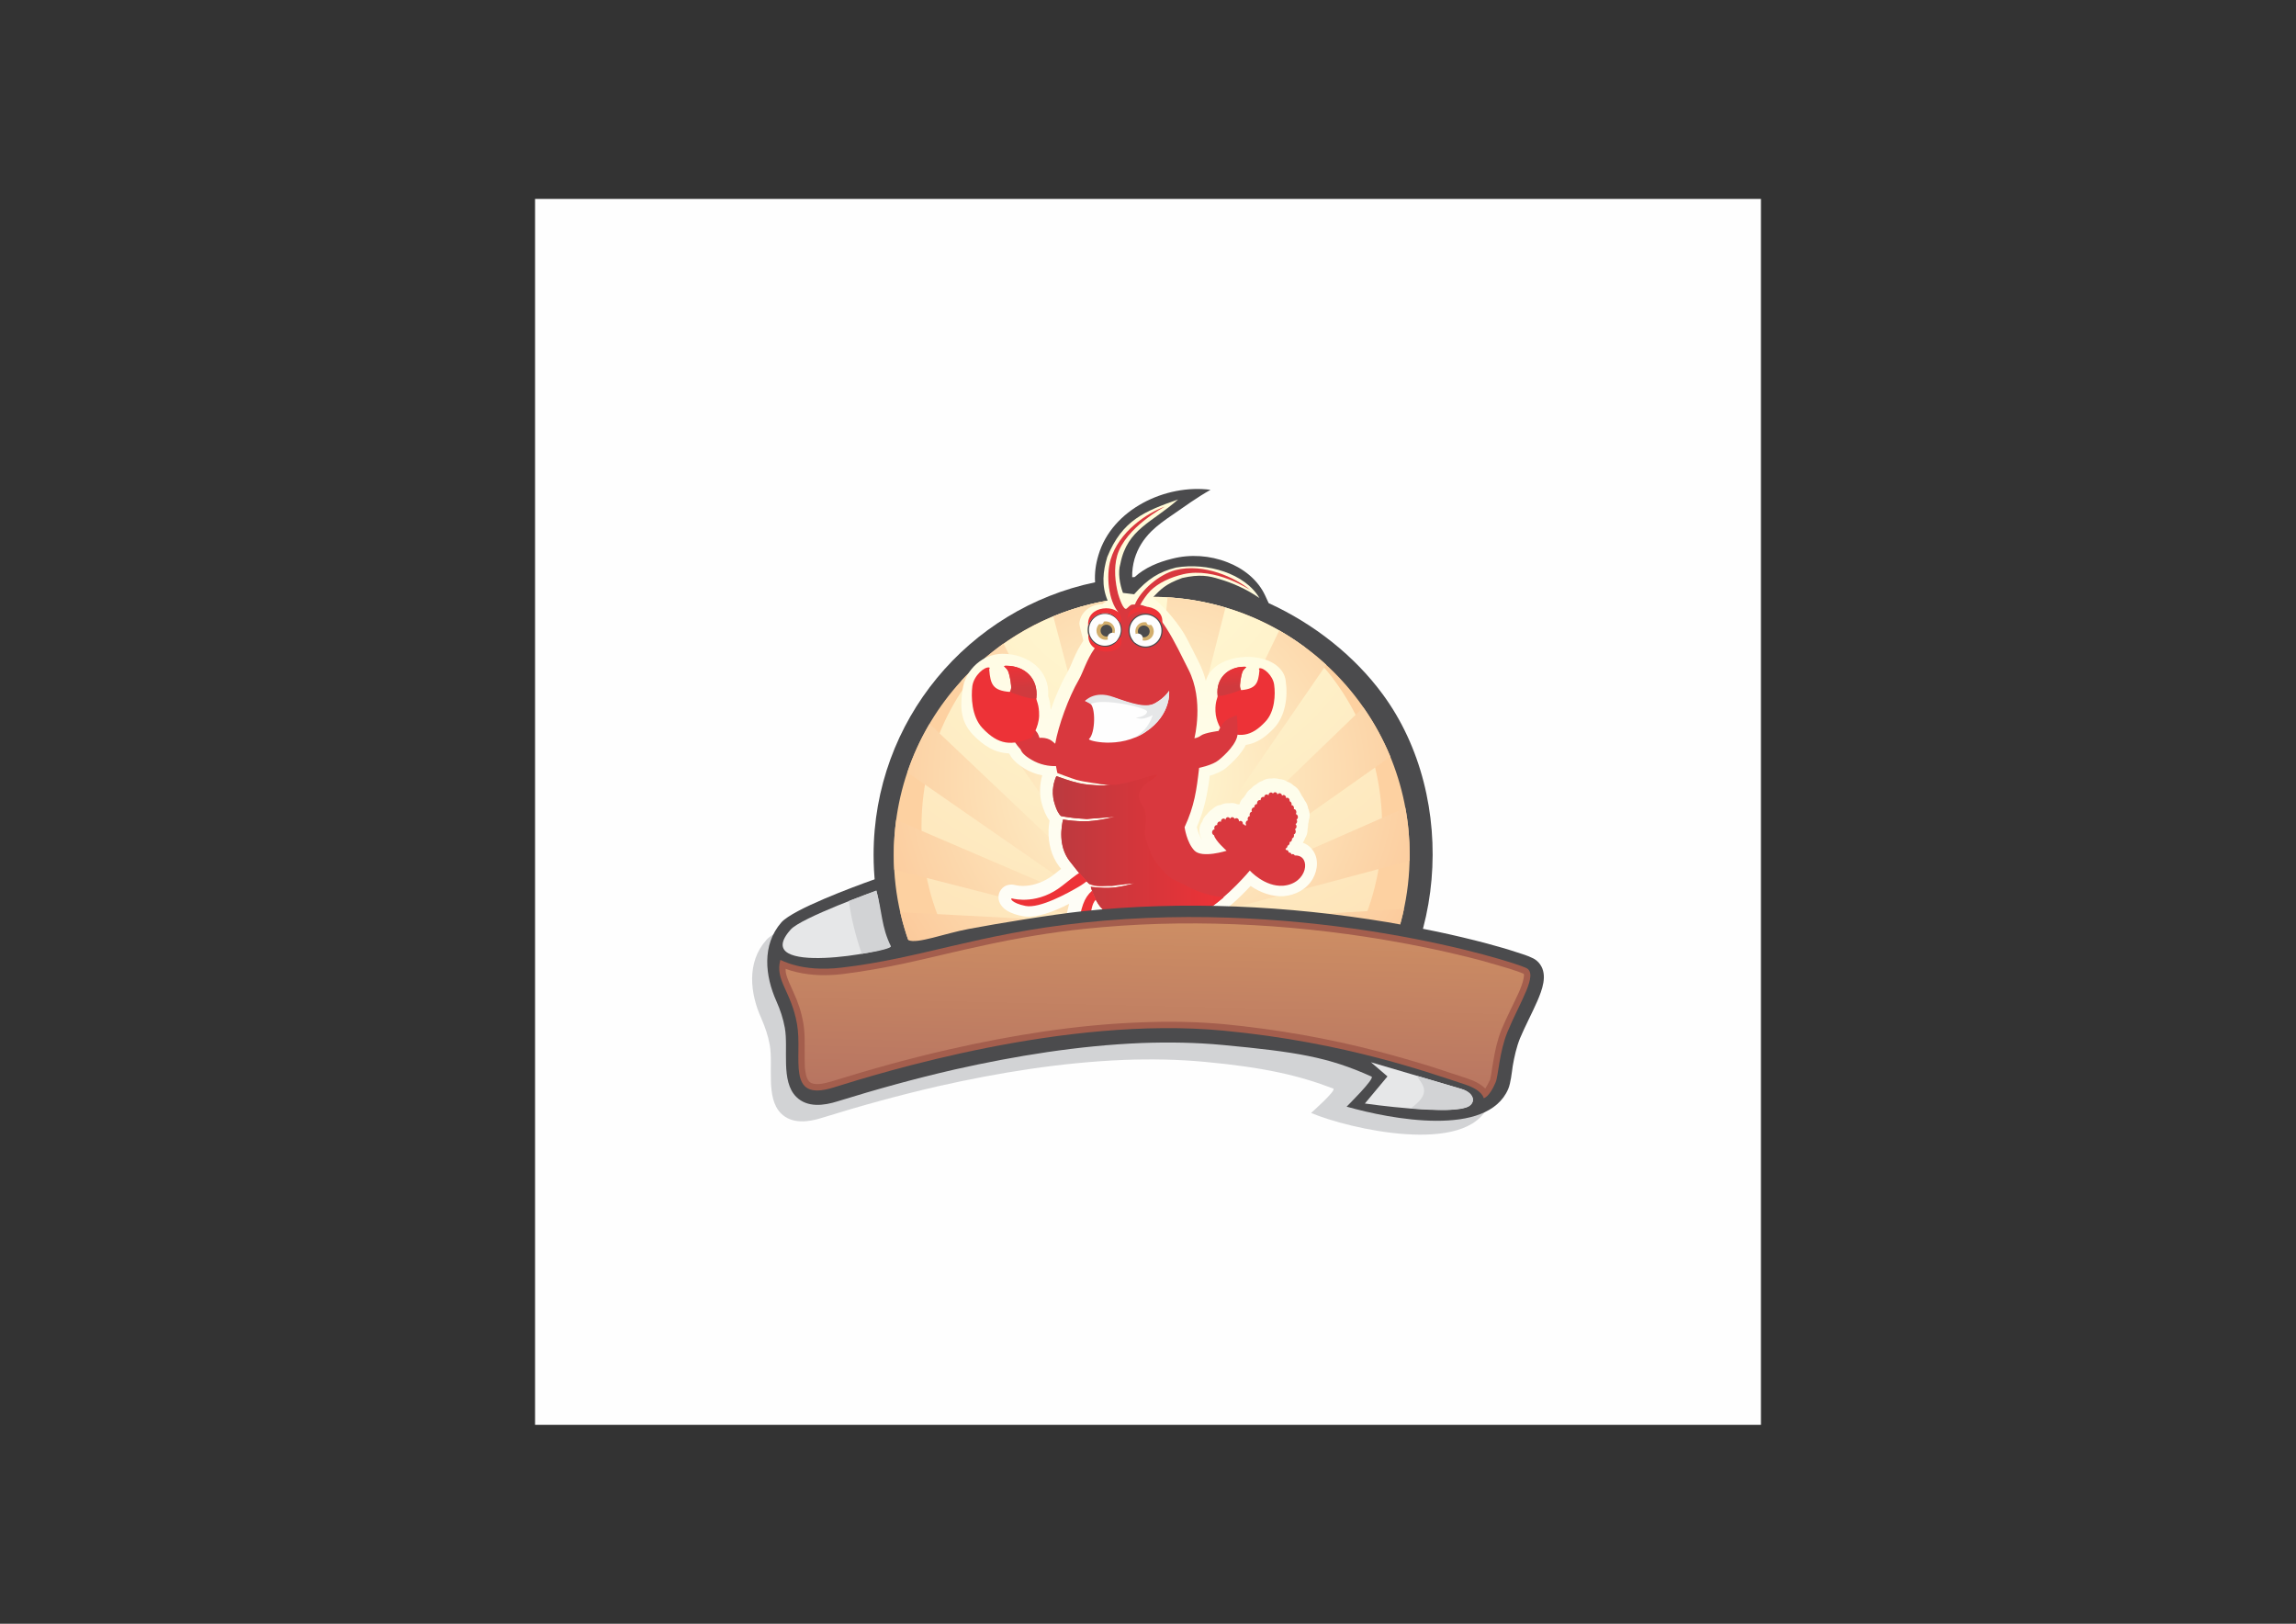 <?xml version='1.0' encoding='utf-8'?>
<svg xmlns:xlink="http://www.w3.org/1999/xlink" xmlns="http://www.w3.org/2000/svg" width="11.693in" height="8.268in" version="1.1" style="shape-rendering:geometricPrecision; text-rendering:geometricPrecision; image-rendering:optimizeQuality; fill-rule:evenodd; clip-rule:evenodd" viewBox="0 0 11693 8268"><rect x="0" y="0" width="11693" height="8268" fill="#333333" stroke="none"/> <defs> <style type="text/css">  .fil14 {fill:none} .fil11 {fill:#FEFEFE} .fil0 {fill:#FEFEFE} .fil13 {fill:#E6E7E8} .fil1 {fill:#D2D3D5} .fil2 {fill:#4B4B4D} .fil3 {fill:#FDD1A1} .fil12 {fill:#D2AE6D} .fil15 {fill:#A45E4D} .fil7 {fill:#ED3237} .fil8 {fill:#D9383E} .fil17 {fill:url(#id0)} .fil9 {fill:url(#id1)} .fil10 {fill:url(#id2)} .fil16 {fill:url(#id3)} .fil6 {fill:url(#id4)} .fil5 {fill:url(#id5)} .fil4 {fill:url(#id6)}  </style> <linearGradient id="id0" gradientUnits="userSpaceOnUse" x1="6278.38" y1="3547.7" x2="6267.65" y2="3390.78"> <stop offset="0" style="stop-opacity:1; stop-color:#D03A3E"/> <stop offset="0.341" style="stop-opacity:1; stop-color:#D03A3E"/> <stop offset="1" style="stop-opacity:1; stop-color:#ED3237"/> </linearGradient> <linearGradient id="id1" gradientUnits="userSpaceOnUse" x1="5361.63" y1="4338.23" x2="6230.54" y2="4338.23"> <stop offset="0" style="stop-opacity:1; stop-color:#BB3A3F"/> <stop offset="1" style="stop-opacity:1; stop-color:#ED3237"/> </linearGradient> <linearGradient id="id2" gradientUnits="userSpaceOnUse" xlink:href="#id0" x1="5202.72" y1="3562.09" x2="5190.59" y2="3384.56"> </linearGradient> <linearGradient id="id3" gradientUnits="userSpaceOnUse" x1="5870.21" y1="5586.74" x2="5891.7" y2="4658.46"> <stop offset="0" style="stop-opacity:1; stop-color:#B77461"/> <stop offset="1" style="stop-opacity:1; stop-color:#CE8F64"/> </linearGradient> <linearGradient id="id4" gradientUnits="userSpaceOnUse" x1="6016.86" y1="2517.12" x2="5585.54" y2="5161.67"> <stop offset="0" style="stop-opacity:1; stop-color:#FFFBD6"/> <stop offset="1" style="stop-opacity:1; stop-color:#FEFEFE"/> </linearGradient> <radialGradient id="id5" gradientUnits="userSpaceOnUse" gradientTransform="matrix(1.218 -0 -0 1.218 -1278 -862)" cx="5865.71" cy="3954.67" r="2032.43" fx="5865.71" fy="3954.67"> <stop offset="0" style="stop-opacity:1; stop-color:#FFFBD6"/> <stop offset="1" style="stop-opacity:1; stop-color:#F9AA75"/> </radialGradient> <radialGradient id="id6" gradientUnits="userSpaceOnUse" gradientTransform="matrix(2.28 -0 -0 2.28 -7447 -3563)" cx="5818.78" cy="2784.06" r="1815.37" fx="5818.78" fy="2784.06"> <stop offset="0" style="stop-opacity:1; stop-color:#FFFBD6"/> <stop offset="1" style="stop-opacity:1; stop-color:#FDD1A1"/> </radialGradient> </defs> <g id="Layer_x0020_1">  <polygon class="fil0" points="2725,1013 8968,1013 8968,7255 2725,7255 "/> <path class="fil1" d="M4851 4819c153,-28 420,-72 575,-89 511,-54 1038,-29 1545,56 168,28 336,63 501,107 51,14 102,28 152,44 25,8 55,18 79,29 15,7 28,18 38,32 40,56 10,131 -14,187 -28,63 -61,124 -87,188 -18,45 -29,93 -36,140 -6,34 -11,86 -24,116 -110,257 -709,120 -903,38 0,0 132,-116 113,-124 -174,-67 -353,-108 -654,-136 -137,-13 -275,-15 -412,-10 -317,13 -636,64 -946,134 -200,46 -396,100 -592,161 -69,22 -153,33 -209,-23 -79,-80 -38,-243 -57,-349 -9,-49 -24,-91 -43,-135 -57,-126 -76,-285 26,-399 60,-67 364,-179 461,-214l38 -14c39,159 64,281 142,318 44,21 183,-34 307,-57z"/> <path class="fil2" d="M6461 3071c232,106 437,269 580,463 392,531 330,1383 -170,1817l-441 -80 -749 12 -769 118c-284,-259 -463,-633 -463,-1048 0,-684 484,-1254 1128,-1388 -3,-46 3,-92 17,-138 69,-235 344,-363 571,-333 -69,39 -131,84 -196,129 -37,25 -73,51 -105,82 -41,41 -69,85 -86,141 -8,28 -13,61 -12,93 4,0 9,0 13,-1 52,-48 121,-76 190,-93 93,-24 193,-17 282,18 81,31 155,89 192,169l18 39z"/> <path class="fil3" d="M5866 3039c725,0 1313,588 1313,1314 0,414 -192,784 -492,1025l-257 -107 -749 12 -633 97c-302,-241 -496,-611 -496,-1027 0,-726 588,-1314 1314,-1314z"/> <path class="fil4" d="M5866 3039c289,0 556,93 773,252 245,223 400,552 400,918 0,386 -172,729 -440,953l-229 -100 -669 13 -566 89c-270,-223 -442,-568 -442,-955 0,-366 154,-695 400,-918 217,-159 484,-252 773,-252z"/> <path class="fil5" d="M5946 3042c102,6 201,24 295,52l-368 1447 642 -1331c86,50 166,108 239,175l-820 1191 1009 -974c55,78 101,162 138,251l-1103 778 1179 -518c15,77 22,158 22,240 0,10 0,20 0,30l-1177 314 1148 -69c-17,83 -43,163 -76,240l-1213 -114 -48 -1 0 -26 -1 -3 -2 -2 -3 -2 -3 -1 -3 1 -3 2 -2 2 -1 3 1 22 -1140 117c-30,-71 -54,-144 -71,-221l1022 53 -1053 -270c-1,-25 -2,-50 -2,-75 0,-61 4,-120 12,-178l1065 457 -1008 -699c29,-87 67,-169 113,-247l940 891 -779 -1110c65,-70 137,-134 216,-190l623 1264 -370 -1403c91,-37 186,-65 285,-81l155 1472 142 -1487z"/> <path class="fil6" d="M5404 4424c-3,-3 -6,-7 -9,-11 -41,-54 -57,-120 -55,-186 1,-15 2,-32 5,-49 -19,-24 -31,-57 -39,-85 -13,-44 -12,-98 2,-145 -32,-6 -63,-18 -91,-35 -29,-18 -59,-41 -75,-72 -1,-2 -3,-4 -5,-5 -72,-3 -129,-40 -182,-95 -63,-67 -66,-139 -53,-228 14,-107 107,-184 204,-184 130,0 242,85 232,215 3,9 5,17 7,25 4,15 5,30 6,46 24,-70 55,-140 86,-193 11,-20 21,-45 30,-66 14,-32 30,-64 50,-93 0,-9 -22,-80 -20,-90 6,-57 57,-96 118,-97 6,-7 19,-13 26,-18 -32,-75 -24,-149 -2,-222 77,-189 192,-233 361,-293 -132,118 -259,150 -294,327 -14,46 -3,105 13,149 0,0 57,7 57,7 70,-79 126,-114 213,-136 160,-27 351,30 425,155 -68,-47 -141,-78 -203,-96 -53,-17 -101,-26 -190,-6 -89,32 -111,60 -147,96 -1,1 -2,2 -3,4 64,50 140,144 172,206 22,41 42,83 63,124 15,30 27,62 35,94 40,-149 337,-164 398,-32 5,11 8,23 9,34 12,81 -3,180 -61,240 -42,44 -87,76 -142,84 -24,46 -66,88 -102,118 -21,17 -52,30 -82,39 -12,94 -27,171 -66,261 5,23 15,50 28,65 0,0 0,0 0,0 -10,-13 -15,-30 -15,-47 0,-17 5,-33 15,-46 4,-15 13,-27 24,-37 7,-10 16,-19 26,-25 12,-12 27,-21 45,-23 10,-5 21,-8 33,-8 3,0 6,0 9,0 5,0 9,-1 13,-1 10,0 19,2 28,6 3,0 7,0 11,1 0,0 0,0 0,0 4,-15 12,-28 23,-37 3,-5 6,-9 9,-13 7,-13 16,-24 29,-32 6,-8 15,-15 25,-20 8,-8 19,-14 31,-18 12,-8 26,-12 41,-12 3,0 5,0 8,0 4,-1 9,-1 13,-1 9,0 17,2 25,4 15,1 28,5 39,13 13,4 23,10 32,19 16,9 29,23 36,40 3,5 6,10 9,16 5,6 9,13 12,20 9,12 16,26 18,41 5,11 8,23 8,35 0,9 -2,18 -5,27 0,6 -1,12 -3,17 0,2 0,3 0,5 0,8 -1,15 -3,23 0,1 0,1 0,2 0,15 -4,30 -12,42 -3,9 -7,17 -12,24 17,6 32,16 44,30 38,43 34,105 7,153 -31,54 -88,84 -149,89 -58,4 -119,-18 -168,-52 -58,63 -128,126 -194,168 -34,22 -70,40 -108,55 3,14 6,28 7,43 7,80 14,217 -34,284 -15,20 -32,40 -52,55 -8,6 -18,12 -28,15 -29,11 -61,3 -79,-24 -15,-25 -12,-55 5,-77 37,-45 44,-115 30,-169 -2,-10 -4,-20 -7,-31 -15,87 -42,199 -100,248 -21,18 -45,35 -70,46 -10,5 -20,8 -31,10 -31,5 -63,-10 -74,-41 -10,-27 0,-57 23,-74 54,-42 81,-120 81,-187 0,-4 0,-9 0,-14 -37,92 -93,206 -163,246 -27,15 -57,29 -87,35 -42,7 -91,-7 -97,-58 -3,-28 13,-54 38,-66 68,-34 115,-109 134,-182 -31,65 -73,132 -119,159 -21,12 -44,23 -67,27 -40,8 -83,-8 -90,-53 -5,-29 11,-56 36,-69 53,-27 88,-88 99,-145 7,-37 13,-74 23,-110 -76,39 -170,76 -236,63 -28,-5 -58,-14 -82,-29 -11,-7 -20,-15 -28,-26 -18,-24 -19,-56 -1,-80 16,-22 44,-30 69,-24 69,17 148,-11 202,-54 11,-9 23,-18 35,-28z"/> <path class="fil7" d="M6223 3720c0,0 -32,-46 -33,-99 -2,-53 13,-68 11,-80 -9,-88 54,-146 136,-146 22,0 -2,6 -10,27 -7,21 -14,65 -11,78 2,14 6,14 6,14 75,-7 86,-35 92,-100 0,-6 -6,-9 0,-11 20,-5 69,36 75,84 7,48 4,137 -45,188 -74,79 -131,80 -221,45z"/> <path class="fil8" d="M6365 4433c0,0 76,84 170,77 125,-10 144,-154 63,-154 -1,0 -3,0 -4,0 -2,-4 -6,-7 -11,-7 -2,0 -4,1 -5,2 -2,-6 -7,-10 -12,-10 -1,0 -2,0 -3,0 0,-8 -6,-13 -12,-13 -1,0 -2,0 -2,0 -1,-2 -1,-4 -2,-6 0,0 1,-1 1,-2 5,-1 9,-7 9,-14 6,-1 11,-7 11,-15 0,-1 -1,-2 -1,-3l0 0c7,0 13,-7 13,-15 0,-2 0,-3 0,-4 6,-1 10,-7 10,-15 0,-2 0,-4 -1,-5 6,-2 10,-8 10,-15 0,-5 -2,-9 -4,-12 4,-2 8,-7 8,-14 0,-4 -2,-9 -5,-12 4,-2 8,-7 8,-14 0,-3 -1,-6 -3,-9 4,-2 7,-7 7,-13 0,-7 -5,-14 -11,-15 2,-2 3,-6 3,-10 0,-8 -5,-15 -12,-15l-1 0c1,-2 1,-3 1,-5 0,-9 -5,-15 -12,-15l-1 0c1,-2 1,-4 1,-5 0,-8 -4,-13 -10,-15 0,-1 0,-2 0,-3 0,-8 -5,-15 -12,-15 -2,0 -4,1 -6,2l0 0c0,-9 -6,-16 -13,-16 -3,0 -5,2 -8,4 0,-7 -6,-13 -12,-13 -5,0 -9,3 -11,7 -1,-7 -6,-12 -12,-12 -5,0 -9,3 -11,7 -2,-3 -6,-6 -10,-6 -7,0 -13,7 -13,15 -2,-3 -6,-5 -9,-5 -7,0 -13,7 -13,14 -2,-1 -4,-1 -6,-1 -7,0 -12,7 -12,15 0,1 0,2 0,2 -2,-1 -4,-1 -5,-1 -7,0 -13,7 -13,15 0,2 0,3 1,5 -1,0 -1,0 -2,0 -7,0 -13,7 -13,15 0,1 0,1 0,2 0,0 -1,0 -1,0 -7,0 -13,7 -13,15 0,2 1,5 2,7 -7,1 -12,7 -12,15 0,3 1,5 2,7 -7,1 -12,7 -12,15 0,3 1,5 2,7 -7,1 -12,7 -12,15 0,3 1,7 3,9 -2,1 -4,2 -5,3 -3,-4 -7,-7 -11,-7 0,0 -1,0 -1,0 0,-1 0,-1 0,-2 0,-9 -5,-15 -12,-15 -3,0 -6,1 -8,3 0,-1 0,-2 0,-2 0,-9 -6,-15 -13,-15 -3,0 -7,1 -9,4 -2,-5 -7,-9 -12,-9 -5,0 -9,3 -11,8 -3,-5 -7,-8 -12,-8 -6,0 -11,6 -12,13 -2,-4 -6,-6 -10,-6 -7,0 -13,7 -13,15 0,1 0,1 0,2 -2,-1 -4,-2 -6,-2 -7,0 -13,7 -13,15 0,1 0,2 1,3 -1,0 -2,0 -3,0 -7,0 -13,6 -13,15 0,2 1,5 2,7l0 0c-7,0 -13,7 -13,15 0,7 4,13 10,15 5,27 64,79 64,79 0,0 -125,40 -164,-1 -40,-42 -50,-119 -50,-119 50,-108 61,-188 74,-302 0,0 69,-14 99,-39 30,-24 97,-86 97,-137 0,-50 -4,-92 -4,-92 0,0 -53,16 -71,42 -18,26 -22,38 -22,38 0,0 -70,9 -89,23 -19,14 -34,14 -34,14 0,0 50,-192 -30,-349 -65,-128 -149,-318 -246,-330 12,-21 29,-48 52,-72 41,-40 100,-68 167,-84 164,-38 341,80 341,80 -74,-62 -236,-138 -380,-101 -83,21 -179,104 -207,175 -22,1 -18,-1 -41,20 -17,17 -41,-61 -45,-75 -14,-56 -23,-129 -4,-195 43,-143 242,-248 242,-248 -90,32 -234,127 -276,270 -24,83 -10,208 39,267 -20,6 -35,13 -42,24 -21,28 -68,74 -71,108 -3,19 4,37 -8,54 -40,56 -59,123 -80,159 -52,89 -104,234 -120,325 -9,-8 -18,-16 -28,-21 -16,-8 -34,-10 -52,-9 -3,-9 -6,-17 -10,-24 -30,-47 -110,-50 -110,-50 0,0 -58,-2 -11,86 10,18 23,34 35,47 4,13 18,31 54,52 45,27 91,34 126,33 3,18 6,29 7,35l2 1c0,0 65,25 95,34 57,15 115,19 173,28 0,0 -94,4 -159,-11 -49,-11 -96,-29 -116,-36 -10,22 -28,72 -11,133 12,43 25,62 34,70 0,1 68,12 99,13 31,2 29,5 43,2 15,-3 133,-11 133,-11 0,0 -91,24 -158,23 -41,0 -81,-5 -106,-9 -8,34 -26,134 33,211 55,72 87,105 99,116l4 2c58,30 173,-13 227,-4 0,0 -74,22 -130,23 -36,1 -72,-3 -92,-5 7,25 29,86 59,112 13,11 31,20 49,26 -11,36 -21,82 -33,144 -33,171 -156,235 -171,242 -14,7 16,19 88,-21 71,-40 135,-211 159,-277 9,-26 13,-50 18,-72 5,1 8,2 8,2 0,0 23,35 69,54 1,1 3,1 4,2 -2,29 -2,66 -2,113 0,152 -95,228 -106,236 -11,9 20,9 74,-37 54,-47 78,-200 87,-260 3,-18 3,-34 3,-49 27,-2 59,-7 93,-16 1,33 10,75 26,140 31,130 -35,214 -43,223 -7,10 18,6 55,-45 37,-51 27,-188 23,-242 -3,-35 -15,-64 -15,-89 49,-16 100,-38 143,-66 118,-77 222,-203 222,-203z"/> <path class="fil9" d="M5380 3952c-10,22 -28,72 -11,133 12,43 25,62 34,70 0,1 68,12 99,13 59,4 117,-5 176,-9 0,0 -91,24 -158,23 -41,0 -81,-5 -106,-9 -8,34 -26,134 33,211 55,72 87,105 99,116l4 2c0,0 56,7 82,8 26,1 24,3 36,1 12,-3 109,-13 109,-13 0,0 -74,22 -130,23 -36,1 -72,-3 -92,-5 7,25 29,86 59,112 39,33 118,44 118,44 0,0 23,35 69,54 47,19 225,-13 342,-90 31,-20 61,-43 88,-66 -45,-6 -114,-20 -170,-50 -91,-48 -95,-34 -150,-100 -54,-66 -42,-57 -71,-132 -28,-76 24,-116 -28,-197 -52,-80 74,-124 79,-143 4,-15 -97,30 -201,47 -34,6 -75,-8 -104,-6 34,5 69,10 69,10 0,0 -94,4 -159,-11 -49,-11 -96,-29 -116,-36z"/> <path class="fil7" d="M5253 3757c0,0 37,-52 39,-112 1,-60 -15,-76 -14,-90 11,-101 -60,-165 -153,-165 -26,0 1,6 10,30 9,24 17,73 14,88 -3,15 -8,15 -8,15 -85,-7 -97,-39 -103,-113 -1,-7 7,-9 0,-11 -23,-6 -78,40 -86,94 -7,55 -4,155 51,214 84,89 149,90 250,50z"/> <path class="fil10" d="M5278 3555l0 0c11,-101 -60,-165 -153,-165 -26,0 1,6 10,30 9,24 17,73 14,88 -1,6 -3,10 -4,12l7 7c0,0 83,31 110,30 6,0 12,-1 16,-2z"/> <circle class="fil2" cx="5834" cy="3211" r="87"/> <circle class="fil11" cx="5834" cy="3211" r="81"/> <circle class="fil12" cx="5829" cy="3215" r="47"/> <circle class="fil2" cx="5825" cy="3215" r="30"/> <circle class="fil2" cx="5626" cy="3208" r="87"/> <circle class="fil11" cx="5795" cy="3251" r="25"/> <circle class="fil11" cx="5854" cy="3168" r="15"/> <circle class="fil11" cx="5627" cy="3207" r="81"/> <circle class="fil12" cx="5631" cy="3211" r="47"/> <circle class="fil2" cx="5635" cy="3211" r="30"/> <circle class="fil11" cx="5666" cy="3247" r="25"/> <circle class="fil11" cx="5606" cy="3164" r="15"/> <path class="fil11" d="M5526 3569c0,0 68,-45 164,-11 96,34 150,49 196,21 47,-27 68,-61 68,-61 0,0 14,120 -120,209 -133,89 -298,44 -288,36 33,-29 35,-166 4,-182l-24 -12z"/> <path class="fil13" d="M5526 3569c0,0 48,-55 144,-20 96,34 170,58 216,30 47,-27 68,-61 68,-61 0,0 14,120 -120,209 -17,12 -35,21 -53,28 21,-15 43,-32 53,-46 27,-33 36,-67 36,-67 0,0 -27,14 -50,17 -22,2 -35,-5 -35,-5 0,0 51,-3 57,-30 5,-20 -230,-72 -287,-39 -28,-16 -17,-11 -29,-16z"/> <path class="fil7" d="M5740 3151c0,0 31,-52 103,-30 71,21 74,63 74,63 26,-109 -150,-121 -170,-56 -7,23 -7,23 -7,23z"/> <path class="fil7" d="M5704 3169c-7,2 -24,-55 -88,-46 -64,9 -74,66 -74,66 -12,-112 156,-114 167,-46 4,23 -5,26 -5,26z"/> <path class="fil7" d="M5535 4487c-12,9 -25,19 -41,28 -54,32 -199,112 -271,98 -71,-14 -82,-41 -68,-38 14,4 134,31 255,-65 35,-28 63,-50 87,-66 17,20 29,33 38,43z"/> <path class="fil7" d="M5582 4580c-25,23 -22,64 -37,108 -19,52 -75,187 -130,219 -55,31 -72,20 -61,15 11,-6 107,-56 132,-189 22,-119 33,-159 76,-198 5,13 11,30 20,45z"/> <path class="fil14" d="M7167 4767c-1,1 -1,1 -1,2"/> <path class="fil2" d="M4934 4730c154,-29 423,-73 579,-90 514,-54 1045,-29 1555,56 169,29 338,64 504,108 51,14 102,28 153,45 25,8 55,17 79,29 16,7 29,18 39,32 40,56 10,132 -14,188 -28,64 -61,125 -88,189 -18,45 -29,94 -37,141 -5,34 -10,86 -23,117 -106,248 -597,154 -823,90 0,0 146,-144 127,-153 -220,-100 -385,-126 -757,-161 -138,-13 -277,-15 -415,-10 -319,13 -641,65 -952,135 -201,46 -399,101 -596,162 -69,22 -154,33 -210,-23 -80,-80 -39,-245 -58,-351 -9,-49 -23,-91 -43,-136 -57,-127 -76,-286 26,-402 61,-67 366,-180 464,-215l39 -14c38,160 64,283 143,320 44,21 184,-34 308,-57z"/> <path class="fil15" d="M4059 5214c30,170 -60,399 184,324 243,-76 1181,-367 1988,-290 624,59 1060,219 1230,274 91,30 95,70 95,70 0,0 28,-3 61,-81 14,-33 18,-153 60,-256 62,-151 160,-295 96,-326 -77,-37 -1090,-355 -2256,-231 -536,57 -832,183 -1231,229 -209,25 -311,-42 -312,-39 -28,105 55,157 85,326z"/> <path class="fil16" d="M7564 5543c10,-15 20,-36 24,-44 3,-8 5,-24 7,-33 3,-20 6,-41 10,-62 9,-55 21,-110 42,-162 27,-65 60,-127 89,-191 9,-21 19,-45 23,-68 1,-4 4,-20 1,-24 0,0 -1,-1 -1,-1 -7,-3 -15,-6 -23,-9 -14,-5 -29,-10 -44,-15 -49,-15 -99,-29 -148,-43 -163,-43 -330,-78 -496,-106 -501,-84 -1022,-108 -1528,-55 -169,18 -335,46 -501,82 -138,29 -275,64 -414,94 -104,22 -209,41 -315,54 -77,9 -157,8 -233,-10 -19,-4 -38,-10 -56,-17 0,6 0,12 1,19 6,32 25,68 38,98 24,52 41,102 51,159 5,30 7,60 7,90 1,45 -1,90 1,134 2,22 6,58 22,74 24,25 85,8 112,0 200,-62 400,-118 603,-164 318,-72 645,-125 970,-137 143,-6 286,-4 428,9 267,26 531,72 790,140 91,24 181,50 271,78 59,19 118,39 176,58 33,11 69,27 93,52z"/> <path class="fil13" d="M4463 4535c30,106 8,183 64,283 15,26 -720,161 -500,-85 53,-60 436,-198 436,-198z"/> <path class="fil1" d="M4463 4535c30,106 25,184 74,283 4,9 -53,24 -148,39 -30,-86 -53,-176 -66,-269 78,-30 140,-53 140,-53z"/> <path class="fil13" d="M6982 5409l84 72 -115 138c0,0 454,65 531,13 36,-24 21,-69 -39,-87 -59,-18 -461,-136 -461,-136z"/> <path class="fil1" d="M7184 5644c51,2 132,10 199,7 46,-2 88,-11 99,-19 36,-24 21,-69 -39,-87l-228 -67c31,48 79,87 -31,166z"/> <path class="fil7" d="M5705 3246c-6,-2 -24,56 -88,46 -64,-9 -74,-65 -74,-65 -11,111 157,113 168,46 4,-24 -6,-27 -6,-27z"/> <path class="fil17" d="M6201 3542l0 -1c-10,-88 54,-146 136,-146 22,0 -2,6 -10,27 -8,21 -14,65 -12,78 1,6 3,9 4,11l-7 5c0,0 -73,28 -97,27 -5,0 -10,-1 -14,-1z"/> </g> </svg>